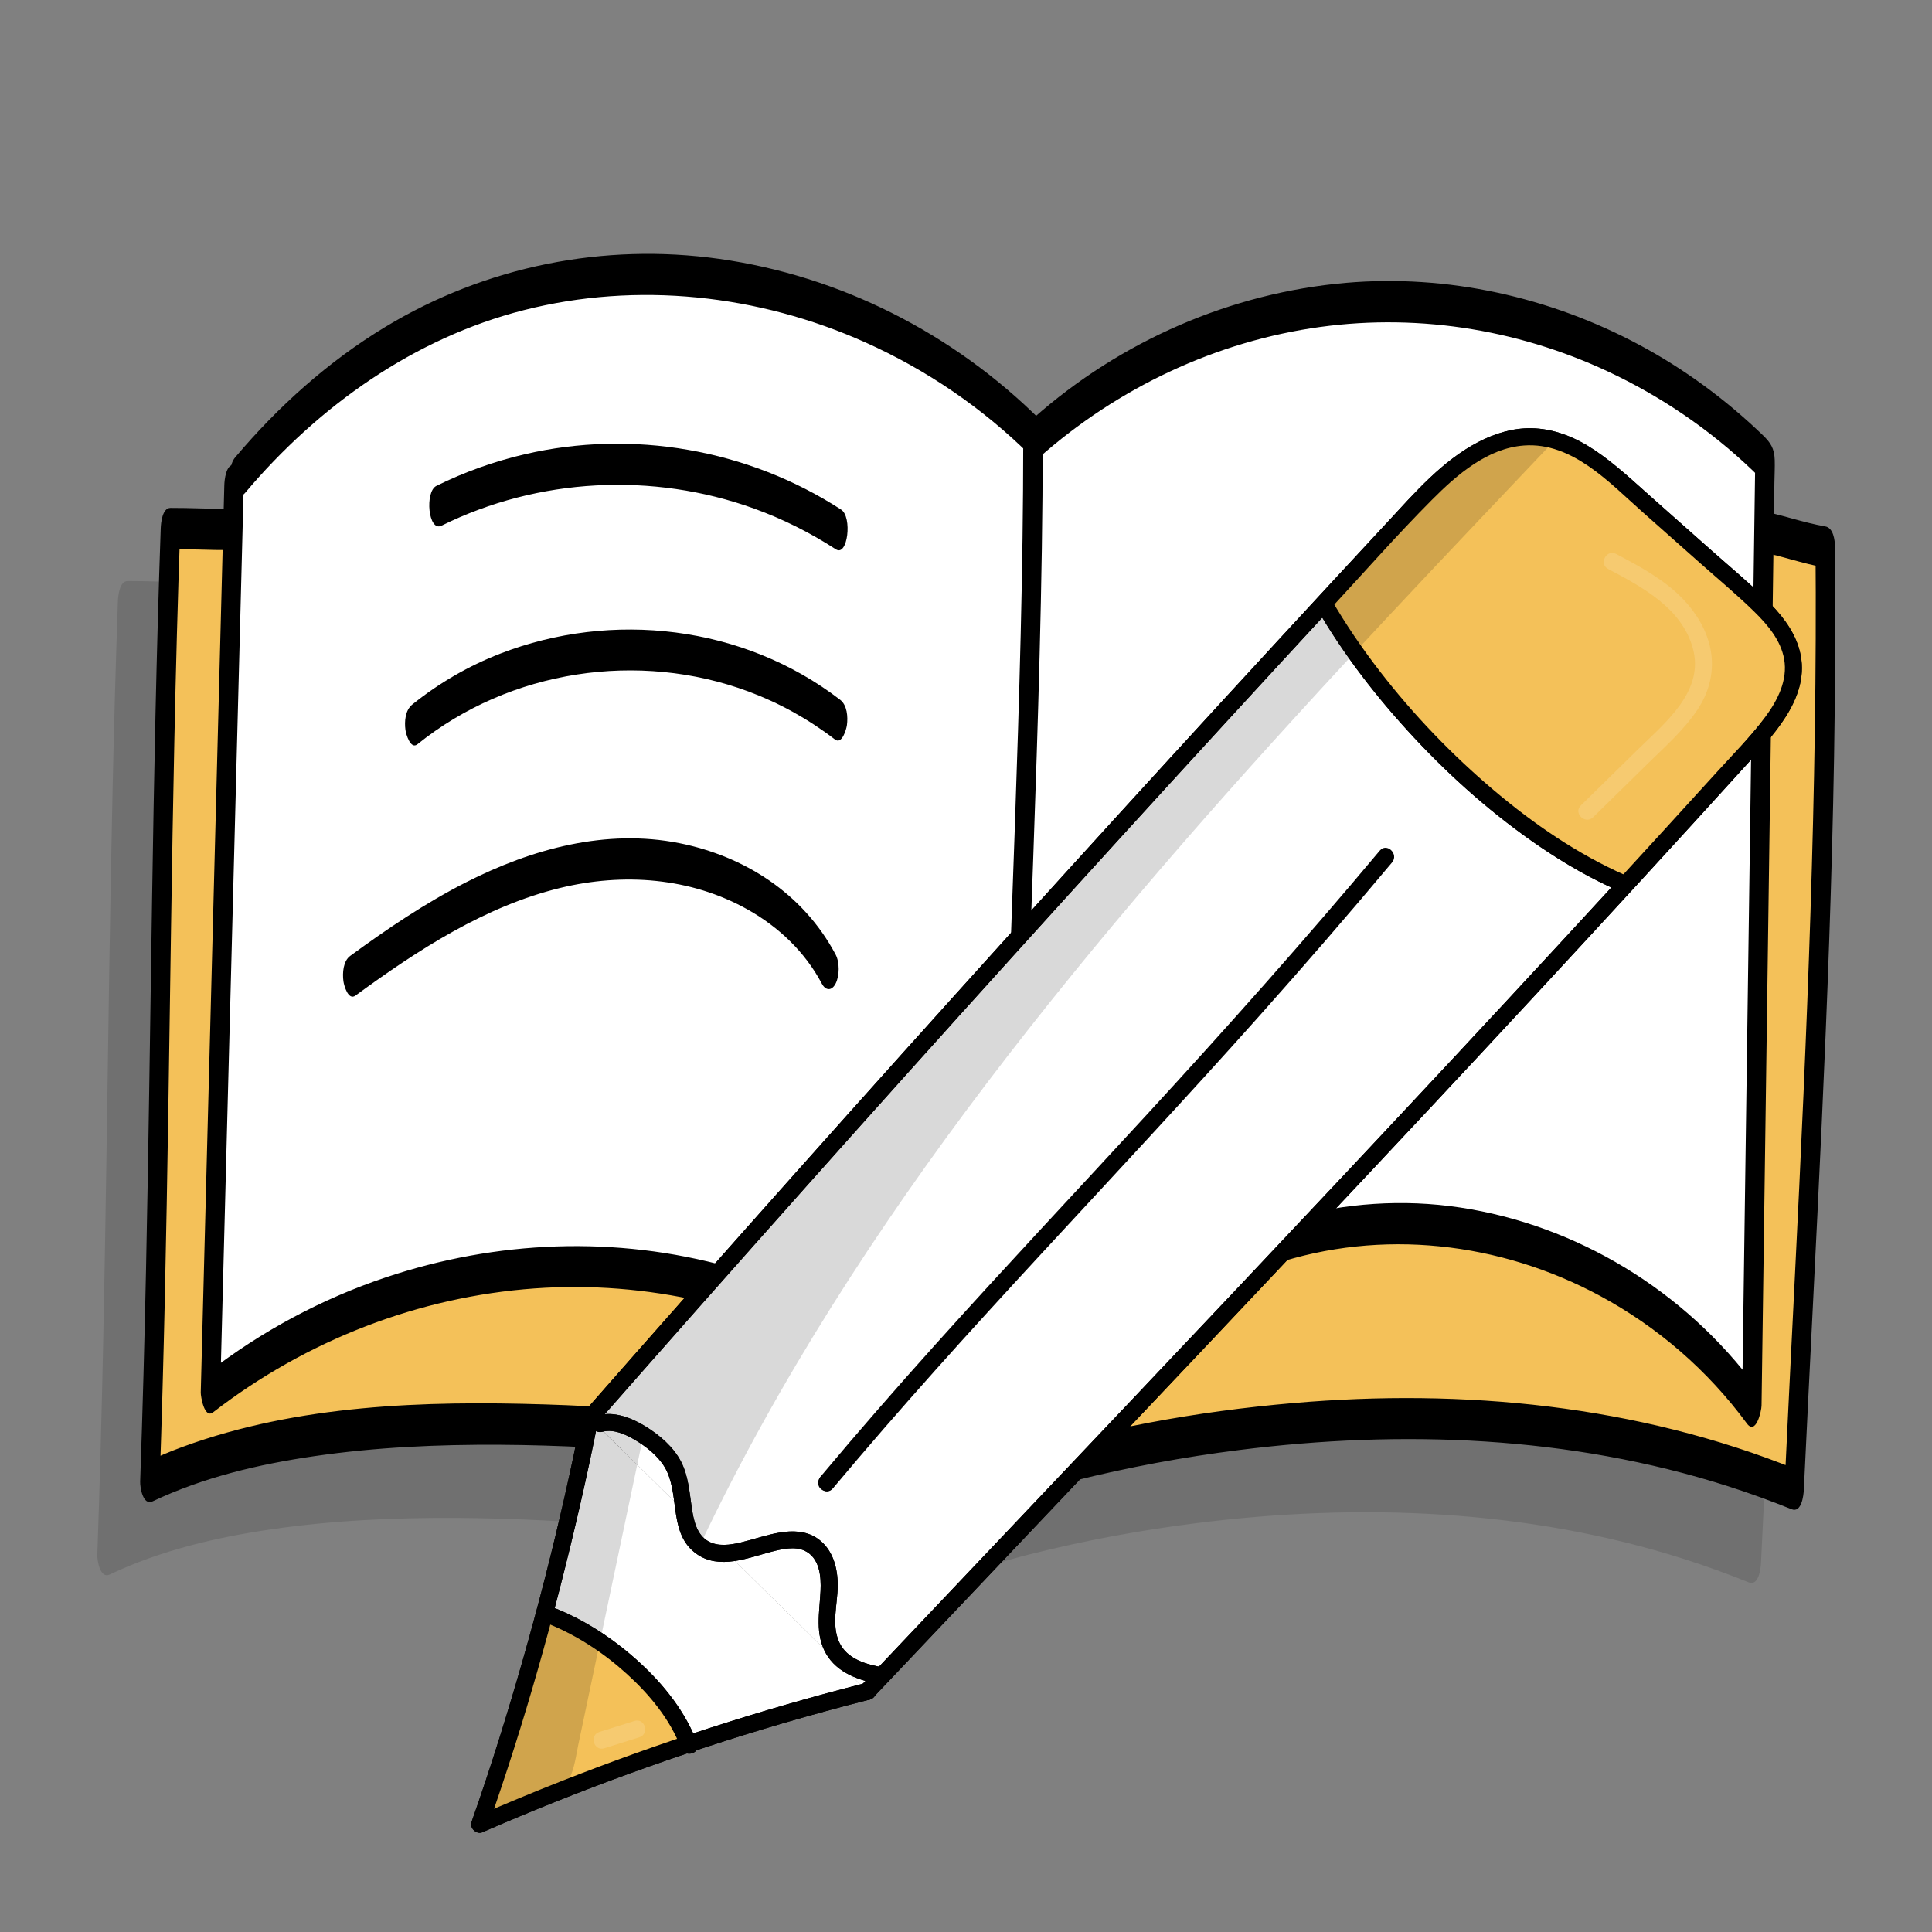<?xml version="1.0" encoding="utf-8"?>
<!-- Generator: Adobe Adobe Illustrator 24.2.0, SVG Export Plug-In . SVG Version: 6.00 Build 0)  -->
<svg version="1.1" xmlns="http://www.w3.org/2000/svg" xmlns:xlink="http://www.w3.org/1999/xlink" x="0px" y="0px"
	 viewBox="0 0 1700.79 1700.79" style="enable-background:new 0 0 1700.79 1700.79;" xml:space="preserve">
<rect x="0" y="0" width="1700.79" height="1700.79" fill="#808080" stroke="none"/>
<style type="text/css">
	.st0{opacity:0.122;}
	.st1{fill:#F4C159;}
	.st2{fill:#FFFFFF;}
	.st3{opacity:0.149;}
	.st4{opacity:0.141;}
</style>
<g id="Ebene_1">
</g>
<g id="Ebene_2">
	<g>
		<g id="Ebene_3">
			<g class="st0">
				<path d="M164.84,530.49c-10.7,0.11-41.8-0.96-52.5-0.85c-10.03,283.9-8.06,555.07-18.07,838.97
					c238.66-113.81,747.52,0.27,747.52,0.27s364.82-129.45,699.96,6.6c13.79-291.9,29.88-540.74,27.38-829.56
					c-29.34-4.84-31.26-9.67-60.59-14.51"/>
				<g>
					<path d="M164.84,512.35c-17.51,0.09-34.99-0.94-52.5-0.85c-7.2,0.04-8.4,13.21-8.57,18.14
						c-7.63,217.28-8.35,434.75-12.93,652.11c-1.32,62.29-2.97,124.59-5.16,186.86c-0.19,5.13,2.47,21.46,10.85,17.49
						c44.92-21.28,93.46-32.67,142.03-39.76c54.39-7.95,109.44-10.41,164.3-10.07c103.59,0.65,207.15,11.25,309.59,27.14
						c32.75,5.08,65.41,10.74,97.95,17.12c8.47,1.67,16.94,3.37,25.39,5.19c3.57,0.76,5.45,1.42,8.93,0.42
						c21.12-6.11,41.13-12.66,62.46-18.01c48.13-12.06,96.96-21.1,146.06-27.26c142.94-18,291.18-12.5,429.63,31.67
						c19.08,6.1,37.94,12.93,56.56,20.44c8.78,3.54,10.6-11.97,10.85-17.49c10.15-214.82,22.94-429.58,26.58-644.67
						c1.05-61.62,1.34-123.26,0.81-184.89c-0.05-6.13-1.42-16.92-8.57-18.14c-20.52-3.5-40.07-10.99-60.59-14.51
						c-10.8-1.85-12.46,34.16,0,36.28c20.52,3.5,40.07,10.99,60.59,14.51c-2.86-6.04-5.71-12.1-8.57-18.14
						c1.8,214.58-7.54,428.87-18.21,643.11c-3.1,62.15-6.22,124.3-9.17,186.46c3.62-5.82,7.24-11.66,10.85-17.49
						c-140.66-56.76-293.58-71.4-442.88-58.5c-85.37,7.38-171.28,22.68-253.32,49.14c-2.45,0.8-4.94,1.54-7.36,2.45
						c-2.4,0.89,2.38,0.53,0.62-0.49c-4.13-2.38-11.38-2.43-15.93-3.37c-28.2-5.79-56.53-10.92-84.92-15.64
						c-98.6-16.36-198.2-27.74-297.99-30.84c-106.1-3.3-217.8,0.15-319.04,37.31c-10.56,3.88-20.97,8.24-31.19,13.06
						c3.62,5.82,7.24,11.66,10.85,17.49c7.63-217.28,8.35-434.75,12.93-652.11c1.32-62.29,2.97-124.59,5.16-186.86
						c-2.86,6.04-5.71,12.1-8.57,18.14c17.51-0.09,34.99,0.94,52.5,0.85C176.76,548.56,176.79,512.28,164.84,512.35L164.84,512.35z"
						/>
				</g>
			</g>
		</g>
		<g id="Ebene_3_Kopie">
			<g>
				<path class="st1" d="M202.56,466.11c-10.7,0.11-41.8-0.96-52.5-0.85c-10.03,283.9-8.06,555.07-18.07,838.97
					c238.66-113.81,747.52,0.27,747.52,0.27s364.82-129.45,699.96,6.6c13.78-291.9,29.88-540.74,27.38-829.56
					c-29.34-4.84-31.26-9.67-60.59-14.51"/>
				<g>
					<path d="M202.56,447.97c-17.51,0.09-34.99-0.94-52.5-0.85c-7.2,0.04-8.4,13.21-8.57,18.14
						c-7.63,217.28-8.35,434.75-12.93,652.11c-1.32,62.29-2.97,124.59-5.16,186.86c-0.19,5.13,2.47,21.46,10.85,17.49
						c44.92-21.28,93.46-32.67,142.03-39.76c54.39-7.95,109.44-10.41,164.3-10.07c103.59,0.65,207.15,11.25,309.59,27.14
						c32.75,5.08,65.41,10.74,97.95,17.12c8.47,1.67,16.94,3.37,25.39,5.19c3.57,0.76,5.45,1.42,8.93,0.42
						c21.12-6.11,41.13-12.66,62.46-18.01c48.13-12.06,96.96-21.1,146.06-27.26c142.94-18,291.18-12.5,429.63,31.67
						c19.08,6.1,37.94,12.93,56.56,20.44c8.78,3.54,10.6-11.97,10.85-17.49c10.15-214.82,22.94-429.58,26.58-644.67
						c1.05-61.62,1.34-123.26,0.81-184.89c-0.05-6.13-1.42-16.92-8.57-18.14c-20.52-3.5-40.07-10.99-60.59-14.51
						c-10.8-1.85-12.46,34.16,0,36.28c20.52,3.5,40.07,10.99,60.59,14.51c-2.86-6.04-5.71-12.1-8.57-18.14
						c1.8,214.58-7.54,428.87-18.21,643.11c-3.1,62.15-6.22,124.3-9.17,186.46c3.62-5.82,7.24-11.66,10.85-17.49
						c-140.66-56.76-293.58-71.4-442.88-58.5c-85.37,7.38-171.28,22.68-253.32,49.14c-2.45,0.8-4.94,1.54-7.36,2.43
						c-2.4,0.89,2.38,0.53,0.62-0.49c-4.13-2.38-11.38-2.43-15.93-3.37c-28.2-5.79-56.53-10.92-84.92-15.64
						c-98.6-16.36-198.2-27.74-297.99-30.84c-106.1-3.3-217.8,0.15-319.04,37.31c-10.56,3.88-20.97,8.24-31.19,13.06
						c3.62,5.82,7.24,11.66,10.85,17.49c7.63-217.28,8.35-434.75,12.93-652.11c1.32-62.29,2.97-124.59,5.16-186.86
						c-2.86,6.04-5.71,12.1-8.57,18.14c17.51-0.09,34.99,0.94,52.5,0.85C214.48,484.18,214.51,447.9,202.56,447.97L202.56,447.97z"
						/>
				</g>
			</g>
		</g>
		<g id="Ebene_2_1_">
			<g>
				<path class="st2" d="M206.04,427.17c-6.91,266.21-13.84,532.44-20.75,798.64c103.99-80.83,235.99-120.34,364.58-109.13
					c128.61,11.21,252.71,73.03,342.79,170.77c62.96-118.29,184.09-199.6,312.06-209.45c127.97-9.85,258.95,52.04,337.42,159.45
					c3.87-277.55,7.73-555.07,11.61-832.62c-85.09-85.15-200.4-135.71-317.48-139.19c-117.09-3.48-234.87,40.11-324.37,120.05
					c-96.51-96.72-230.85-149.82-363.65-143.76c-132.81,6.06-248.61,71.2-336.91,176.34"/>
				<g>
					<path d="M197.47,427.17c-5.38,207.2-10.77,414.38-16.15,621.58c-1.53,59.03-3.07,118.06-4.59,177.07
						c-0.09,3.25,3.1,23.49,10.85,17.49c82.37-63.65,181.19-101.77,282.97-109.06c98.76-7.07,197.84,15.87,285.32,64.71
						c48.95,27.32,93.73,62.37,132.48,104.18c4.06,4.39,7.94,1.72,10.39-2.83c48.02-89.5,129.88-156.51,222.36-187.28
						c95.09-31.65,199.38-19.83,287.79,27.95c50.17,27.12,94.33,65.12,128.95,112.18c7.87,10.68,12.82-10.85,12.89-15.66
						c3.19-229.28,6.4-458.55,9.58-687.81c0.39-27.75,0.77-55.51,1.17-83.26c0.19-13.88,0.39-27.75,0.58-41.63
						c0.09-6.62,0.48-13.3,0.27-19.92c-0.29-10.12-3.69-15.24-10.42-21.73c-32.52-31.36-68.91-58.1-108.15-79.2
						c-79.42-42.68-169.93-62.64-258.83-54.95c-100.54,8.71-198.01,50.65-275.3,119.25c2.19,0.62,4.41,1.22,6.6,1.83
						c-77.62-77.33-177.47-127.36-283.17-142.2c-101.31-14.22-205.2,6.24-294.04,60.03c-49.69,30.08-93.94,69.64-132,114.76
						c-5.18,6.13-5.18,17.4-3.07,24.82c1.54,5.42,6.48,12.72,11.73,6.51c65.12-77.19,149.54-136.51,245.25-160.92
						c99.91-25.49,206.88-13.86,301.21,28.5c53.51,24.02,103.11,57.69,145.46,99.84c1.46,1.45,4.44,3.76,6.6,1.83
						c70.26-62.37,157.05-102.93,248.03-115.41c89.17-12.24,180.35,3.17,261.81,43.3c45.92,22.62,88.49,52.7,125.4,89.41
						c-1.42-5.22-2.83-10.45-4.25-15.66c-3.02,216-6.02,431.99-9.04,647.99c-0.86,61.55-1.71,123.08-2.57,184.63
						c4.3-5.22,8.61-10.45,12.89-15.66c-63.46-86.2-159.06-143.44-261.12-158.85c-100.57-15.2-204.01,14.49-285.73,77.8
						c-46.17,35.77-84.77,81.21-113.04,133.89c3.46-0.94,6.93-1.89,10.39-2.83c-70.06-75.59-158.65-129.58-255.35-156.53
						c-99.32-27.68-204.42-23.55-302.19,9.25c-56.03,18.79-108.99,47.13-156.47,83.81c3.62,5.82,7.24,11.66,10.85,17.49
						c5.38-207.2,10.77-414.38,16.15-621.58c1.53-59.03,3.07-118.06,4.59-177.07c0.14-5.44-1.54-17.92-8.57-18.14
						C198.91,408.81,197.61,422.41,197.47,427.17L197.47,427.17z"/>
				</g>
			</g>
			<g>
				<path class="st2" d="M909.35,389.34c0,271.74-21.95,604.29-21.95,885.43"/>
				<g>
					<path d="M900.78,389.34c-0.03,112.89-3.5,225.76-7.39,338.57c-4.08,118.04-8.81,236.06-11.81,354.13
						c-1.63,64.23-2.73,128.49-2.74,192.74c0,5.44,1.46,17.92,8.57,18.14c7.05,0.22,8.57-13.39,8.57-18.14
						c0.03-115.14,3.45-230.24,7.39-345.28c4.03-117.42,8.78-234.83,11.81-352.28c1.61-62.6,2.73-125.24,2.74-187.88
						c0-5.44-1.46-17.92-8.57-18.14C902.3,370.99,900.78,384.61,900.78,389.34L900.78,389.34z"/>
				</g>
			</g>
			<g>
				<path class="st2" d="M310.6,858.96c65-47.65,135.86-91.5,214.4-101.31c78.53-9.81,166.36,22.15,204.54,95.42"/>
				<g>
					<path d="M312.88,876.47c55.02-40.25,114.24-78.69,180.16-94.76c55.4-13.5,114.89-9.41,165.61,19.23
						c26.71,15.09,49.91,36.86,64.83,64.98c3.39,6.39,8.76,6.51,12.12,0c3.55-6.88,3.67-18.74,0-25.65
						c-28.77-54.17-80.79-86.67-137.56-98.01c-64.35-12.84-129.52,4.86-187.61,34.39c-35.85,18.23-69.46,40.94-102.12,64.85
						c-6.24,4.57-6.96,15.04-5.98,22.31C302.83,867.63,306.62,881.04,312.88,876.47L312.88,876.47z"/>
				</g>
			</g>
			<g>
				<path class="st2" d="M365.17,637.72c105.53-85.75,264.88-87.55,372.14-4.23"/>
				<g>
					<path d="M367.45,655.21c81.82-65.85,194.98-82.41,291.64-46.4c27.11,10.1,52.69,24.29,75.94,42.18
						c6.14,4.72,10.03-8.83,10.54-12.66c0.98-7.36,0.21-17.56-5.98-22.31c-85.28-65.63-200.96-78.73-299.26-40.6
						c-27.78,10.78-53.89,25.87-77.43,44.82c-6.12,4.92-7,14.78-5.98,22.31C357.37,646.1,361.36,660.11,367.45,655.21L367.45,655.21
						z"/>
				</g>
			</g>
			<g>
				<path class="st2" d="M386.41,445.27c110.67-55.38,247.63-47.26,351.77,20.84"/>
				<g>
					<path d="M388.69,462.76c85.23-42.19,186.01-47.27,275.03-15.11c25.26,9.12,49.43,21.21,72.18,35.95
						c10.34,6.69,14.56-28.5,4.56-34.99c-82.33-53.37-184.33-70.69-278.51-48.71c-26.83,6.26-52.93,15.53-77.81,27.85
						C373.83,432.88,376.95,468.58,388.69,462.76L388.69,462.76z"/>
				</g>
			</g>
		</g>
	</g>
</g>
<g id="Ebene_3_1_">
	<g id="Ebene_3_2_">
		<g>
			<path class="st2" d="M519.33,1248.48c236.82-269.77,477.49-536.19,721.89-799.11c30.83-33.17,68.72-69.1,113.78-64.48
				c30.45,3.12,55.5,24.41,78.4,44.71c34.22,30.35,68.45,60.69,102.67,91.04c19.41,17.21,40.18,36.99,42.52,62.83
				c2.56,28.23-17.72,52.84-36.75,73.86c-254.94,281.61-517.19,555.79-778.32,831.65"/>
			<g>
				<path d="M524.75,1253.66c60.71-69.16,121.68-138.09,182.89-206.81c61.21-68.72,122.67-137.21,184.39-205.47
					c61.99-68.57,124.23-136.91,186.72-205.03c31.11-33.91,62.27-67.76,93.5-101.55c29.33-31.73,57.99-64.36,88.49-94.97
					c21.75-21.83,48.69-45.27,80.89-47.64c42.44-3.12,75.27,32.8,104.32,58.55c17.11,15.17,34.22,30.35,51.33,45.52
					c15.76,13.97,32.07,27.51,47.11,42.26c11.71,11.49,23.31,25.12,26.25,41.77c3.25,18.41-5.7,36.06-16.32,50.46
					c-12.61,17.11-27.9,32.39-42.17,48.1c-15.33,16.88-30.69,33.73-46.08,50.56c-31.05,33.96-62.19,67.84-93.41,101.64
					c-62.44,67.58-125.22,134.84-188.19,201.92c-63.26,67.38-126.73,134.55-190.28,201.66c-63.28,66.82-126.63,133.58-189.93,200.38
					c-15.41,16.26-30.8,32.52-46.2,48.78c-6.64,7.02,4.21,17.37,10.85,10.36c64.7-68.34,129.48-136.61,194.22-204.92
					c64.71-68.29,129.38-136.62,193.86-205.13c64.48-68.5,128.76-137.19,192.73-206.18c63.99-69.01,127.64-138.32,190.83-208.05
					c24.45-26.99,55.18-60.28,42.92-99.89c-5.13-16.57-16.56-30.36-28.75-42.32c-15.04-14.75-31.35-28.29-47.11-42.26
					c-17.73-15.72-35.47-31.45-53.2-47.17c-16.48-14.62-32.64-29.94-51.03-42.2c-16.57-11.06-35.41-18.78-55.54-19.04
					c-16.23-0.21-32.04,4.68-46.34,12.09c-31.84,16.51-56.09,44.72-80.11,70.6c-31.88,34.32-63.68,68.71-95.42,103.16
					c-63.77,69.19-127.28,138.63-190.53,208.29c-63.25,69.66-126.24,139.57-188.97,209.7c-62.46,69.83-124.65,139.89-186.58,210.18
					c-15.35,17.42-30.68,34.85-45.99,52.29C507.54,1250.54,518.38,1260.92,524.75,1253.66L524.75,1253.66z"/>
			</g>
		</g>
		<g>
			<path class="st2" d="M519.33,1248.48c-22.5,114.28-58.22,247.57-97,357.39c110.31-48.12,224.53-87.25,341.17-116.9"/>
			<g>
				<path d="M512.01,1246.82c-18.74,95.02-42.93,189.11-71.83,281.54c-7.95,25.43-16.31,50.72-25.17,75.85
					c-1.79,5.06,4.55,11,9.48,8.85c86.01-37.47,174.33-69.56,264.38-95.91c25.47-7.46,51.07-14.44,76.79-20.99
					c9.38-2.39,5.02-16.74-4.33-14.37c-90.91,23.15-180.37,51.98-267.65,86.39c-24.7,9.73-49.2,19.92-73.53,30.52
					c3.16,2.95,6.32,5.9,9.48,8.85c32.21-91.34,58.45-184.9,80.25-279.25c6-25.96,11.6-52.01,16.76-78.15
					C528.5,1240.7,513.89,1237.3,512.01,1246.82L512.01,1246.82z"/>
			</g>
		</g>
		<g>
			<path class="st2" d="M486.51,1422.96c47.95,19.32,102.1,65.28,120.14,113.72"/>
			<g>
				<path d="M482.96,1429.57c25.46,10.36,48.81,25.78,69.1,44.25c19.82,18.05,37.82,39.72,47.41,65.03
					c3.4,8.99,17.79,4.72,14.37-4.33c-10.35-27.31-28.97-50.89-50.3-70.54c-21.46-19.78-46.39-36.61-73.48-47.64
					c-3.75-1.53-8.09-0.78-10.16,3.06C478.14,1422.69,479.18,1428.02,482.96,1429.57L482.96,1429.57z"/>
			</g>
		</g>
		<g>
			<path class="st2" d="M528.17,1253.23c21.08-6.25,56.65,18.93,65.71,38.96c10.4,23,3.07,55.55,23.86,69.87
				c28.57,19.67,72.94-21.78,99.85,0.1c11.35,9.23,13.16,25.8,12.12,40.39c-1.04,14.59-3.94,29.77,1.15,43.49
				c7.2,19.43,26.27,26.12,45.57,29.29"/>
			<g>
				<path d="M530.33,1260.41c10.93-2.97,23.32,3.69,32.2,9.39c9.65,6.21,19.68,14.92,24.6,25.54c10.92,23.61,2.04,55.55,26.08,72.6
					c20.01,14.2,45.23,3.45,66.31-2.02c9.07-2.35,20.16-4.8,28.69-0.86c13.29,6.14,14.78,22.59,14.14,35.53
					c-0.93,18.76-5.08,37.91,4.85,55.19c9.77,17.02,29.28,23.72,47.57,26.83c9.46,1.61,12.89-13.01,3.33-14.63
					c-15.08-2.56-32.63-7.26-39.44-22.59c-6.8-15.3-1.36-33.08-1.2-49.06c0.17-16.1-4.28-32.96-18.34-42.32
					c-9.62-6.41-21.47-6.74-32.52-4.91c-11.7,1.94-22.85,5.99-34.36,8.74c-9.42,2.25-20.15,3.85-28.79-1.08
					c-10.4-5.94-12.91-18.91-14.51-29.8c-1.99-13.53-2.99-27.63-9.29-40.03c-6.7-13.2-19.26-23.78-31.67-31.4
					c-12.21-7.49-27.57-13.43-41.97-9.51C516.67,1248.59,521.01,1262.95,530.33,1260.41L530.33,1260.41z"/>
			</g>
		</g>
		<g>
			<path class="st2" d="M1165.36,531.22c55.13,95.82,161.01,201.6,262.24,246.03"/>
			<g>
				<path d="M1158.96,535.12c23.82,41.25,53.32,79.27,85.74,114.09c33.54,36.03,70.75,68.84,111.49,96.51
					c21.49,14.6,44.08,27.62,67.86,38.13c8.77,3.87,15.95-9.31,7.1-13.21c-42.2-18.63-80.66-45.02-115.8-74.71
					c-37.06-31.31-71.02-66.62-100.68-105.03c-15.63-20.26-30.12-41.43-42.91-63.61C1166.91,518.92,1154.13,526.78,1158.96,535.12
					L1158.96,535.12z"/>
			</g>
		</g>
		<g>
			<path class="st2" d="M1220.04,754.04c-186.69,223.06-337.14,365.68-492.35,551.14"/>
			<g>
				<path d="M1214.62,748.86c-66.21,79.07-134.84,156.04-204.65,231.94c-62.04,67.47-124.88,134.21-186.13,202.39
					c-34.49,38.39-68.45,77.25-101.57,116.81c-6.18,7.38,4.65,17.76,10.85,10.36c58.72-70.13,120.13-137.91,182.18-205.1
					c64.42-69.75,129.28-139.1,192.48-209.96c39.92-44.76,79.2-90.1,117.7-136.08C1231.64,751.84,1220.82,741.46,1214.62,748.86
					L1214.62,748.86z"/>
			</g>
		</g>
	</g>
	<g id="Ebene_6">
		<g>
			<path class="st1" d="M1174.63,532.52c31.95-24,54.02-58.58,81.68-87.42c27.66-28.84,65.76-53.18,105.21-46.83
				c29.62,4.77,53.65,25.75,75.92,45.85c34.49,31.12,68.98,62.25,103.46,93.37c12.54,11.32,25.88,24.13,27.96,40.9
				c2.37,19.2-10.78,36.48-23.16,51.34c-33.88,40.66-67.78,81.32-101.66,121.98c-6.16,7.39-13.51,15.39-23.12,15.69
				c-6.23,0.19-12.01-2.99-17.38-6.15c-93.49-55.04-172.33-134.74-226.33-228.84"/>
			<g>
				<path class="st1" d="M1178.54,538.92c28.8-21.89,49.72-51.25,73.49-78.09c19.87-22.44,43.46-43.59,72.75-52.39
					c14.09-4.24,28.82-4.92,43.08-1.13c17.64,4.69,33.06,15.46,46.93,26.98c30.41,25.23,59.06,52.83,88.39,79.29
					c13.8,12.45,28.15,24.51,41.35,37.61c10.13,10.06,19.44,22.61,16.51,37.71c-3.04,15.66-14.73,28.36-24.61,40.22
					c-12.7,15.24-25.41,30.49-38.12,45.74c-12.92,15.5-25.84,31.01-38.76,46.51c-6.35,7.62-12.7,15.24-19.06,22.87
					c-4.28,5.15-8.76,11.37-14.94,14.38c-7.31,3.55-14.62-1.68-20.78-5.34c-7.61-4.52-15.1-9.2-22.51-14.04
					c-14.73-9.64-29.04-19.91-42.88-30.81c-55.81-43.93-104.14-97.2-142.11-157.23c-4.73-7.48-9.28-15.05-13.7-22.73
					c-4.82-8.39-17.62-0.53-12.8,7.83c37.53,65.19,86.72,123.69,144.5,171.85c14.55,12.13,29.67,23.59,45.22,34.4
					c7.74,5.39,15.61,10.6,23.6,15.62c7.55,4.76,15.23,10.12,23.44,13.67c8.28,3.57,16.79,4.05,24.98-0.01
					c6.81-3.38,12.11-9.22,16.93-14.96c13.61-16.21,27.11-32.53,40.66-48.79c13.56-16.26,27.11-32.53,40.66-48.79
					c12.06-14.47,25.39-28.58,35.44-44.58c8.92-14.2,13.74-31.45,7.47-47.69c-6.11-15.8-19.04-27.22-31.31-38.29
					c-31.28-28.23-62.57-56.47-93.85-84.7c-28.12-25.38-58.59-53.6-98.78-54.26c-31.74-0.52-61.06,16.24-84.41,36.39
					c-27.73,23.95-47.84,55.16-73.49,81.13c-6.64,6.73-13.62,13.1-21.14,18.83c-3.24,2.47-4.71,6.59-2.48,10.31
					C1170.15,539.65,1175.33,541.37,1178.54,538.92L1178.54,538.92z"/>
			</g>
		</g>
		<g>
			<path class="st1" d="M494.13,1435.93c44.11,14.65,81.71,47.84,101.74,89.78c-53.12,21.73-106.24,43.46-159.36,65.2
				c17.71-53.26,35.41-106.52,53.12-159.78"/>
			<g>
				<path class="st1" d="M492.46,1443.24c42.42,14.33,77.58,46.2,97,86.38c1.41-3.7,2.82-7.39,4.23-11.1
					c-53.12,21.73-106.24,43.46-159.36,65.2c3.16,2.95,6.32,5.9,9.48,8.85c17.71-53.26,35.41-106.52,53.12-159.78
					c3.04-9.14-11.6-12.44-14.63-3.33c-17.71,53.26-35.41,106.52-53.12,159.78c-1.71,5.14,4.47,10.89,9.48,8.85
					c53.12-21.73,106.24-43.46,159.36-65.2c4.79-1.96,6.48-6.46,4.23-11.1c-21.26-43.96-60.34-77.6-106.47-93.18
					C486.67,1425.53,483.37,1440.17,492.46,1443.24L492.46,1443.24z"/>
			</g>
		</g>
	</g>
	<g id="Ebene_3_Kopie_1_">
		<g>
			<g>
				<path d="M724.14,1311.8c8.5,4.57,15.62-8.64,7.1-13.21C722.73,1294.02,715.62,1307.22,724.14,1311.8L724.14,1311.8z"/>
			</g>
		</g>
		<g>
			<g>
				<path d="M524.75,1253.66c60.71-69.16,121.68-138.09,182.89-206.81c61.21-68.72,122.67-137.21,184.39-205.47
					c61.99-68.57,124.23-136.91,186.72-205.03c31.11-33.91,62.27-67.76,93.5-101.55c29.33-31.73,57.99-64.36,88.49-94.97
					c21.75-21.83,48.69-45.27,80.89-47.64c42.44-3.12,75.27,32.8,104.32,58.55c17.11,15.17,34.22,30.35,51.33,45.52
					c15.76,13.97,32.07,27.51,47.11,42.26c11.71,11.49,23.31,25.12,26.25,41.77c3.25,18.41-5.7,36.06-16.32,50.46
					c-12.61,17.11-27.9,32.39-42.17,48.1c-15.33,16.88-30.69,33.73-46.08,50.56c-31.05,33.96-62.19,67.84-93.41,101.64
					c-62.44,67.58-125.22,134.84-188.19,201.92c-63.26,67.38-126.73,134.55-190.28,201.66c-63.28,66.82-126.63,133.58-189.93,200.38
					c-15.41,16.26-30.8,32.52-46.2,48.78c-6.64,7.02,4.21,17.37,10.85,10.36c64.7-68.34,129.48-136.61,194.22-204.92
					c64.71-68.29,129.38-136.62,193.86-205.13c64.48-68.5,128.76-137.19,192.73-206.18c63.99-69.01,127.64-138.32,190.83-208.05
					c24.45-26.99,55.18-60.28,42.92-99.89c-5.13-16.57-16.56-30.36-28.75-42.32c-15.04-14.75-31.35-28.29-47.11-42.26
					c-17.73-15.72-35.47-31.45-53.2-47.17c-16.48-14.62-32.64-29.94-51.03-42.2c-16.57-11.06-35.41-18.78-55.54-19.04
					c-16.23-0.21-32.04,4.68-46.34,12.09c-31.84,16.51-56.09,44.72-80.11,70.6c-31.88,34.32-63.68,68.71-95.42,103.16
					c-63.77,69.19-127.28,138.63-190.53,208.29c-63.25,69.66-126.24,139.57-188.97,209.7c-62.46,69.83-124.65,139.89-186.58,210.18
					c-15.35,17.42-30.68,34.85-45.99,52.29C507.54,1250.54,518.38,1260.92,524.75,1253.66L524.75,1253.66z"/>
			</g>
		</g>
		<g>
			<g>
				<path d="M512.01,1246.82c-18.74,95.02-42.93,189.11-71.83,281.54c-7.95,25.43-16.31,50.72-25.17,75.85
					c-1.79,5.06,4.55,11,9.48,8.85c86.01-37.47,174.33-69.56,264.38-95.91c25.47-7.46,51.07-14.44,76.79-20.99
					c9.38-2.39,5.02-16.74-4.33-14.37c-90.91,23.15-180.37,51.98-267.65,86.39c-24.7,9.73-49.2,19.92-73.53,30.52
					c3.16,2.95,6.32,5.9,9.48,8.85c32.21-91.34,58.45-184.9,80.25-279.25c6-25.96,11.6-52.01,16.76-78.15
					C528.5,1240.7,513.89,1237.3,512.01,1246.82L512.01,1246.82z"/>
			</g>
		</g>
		<g>
			<g>
				<path d="M482.96,1429.57c25.46,10.36,48.81,25.78,69.1,44.25c19.82,18.05,37.82,39.72,47.41,65.03
					c3.4,8.99,17.79,4.72,14.37-4.33c-10.35-27.31-28.97-50.89-50.3-70.54c-21.46-19.78-46.39-36.61-73.48-47.64
					c-3.75-1.53-8.09-0.78-10.16,3.06C478.14,1422.69,479.18,1428.02,482.96,1429.57L482.96,1429.57z"/>
			</g>
		</g>
		<g>
			<g>
				<path d="M530.33,1260.41c10.93-2.97,23.32,3.69,32.2,9.39c9.65,6.21,19.68,14.92,24.6,25.54c10.92,23.61,2.04,55.55,26.08,72.6
					c20.01,14.2,45.23,3.45,66.31-2.02c9.07-2.35,20.16-4.8,28.69-0.86c13.29,6.14,14.78,22.59,14.14,35.53
					c-0.93,18.76-5.08,37.91,4.85,55.19c9.77,17.02,29.28,23.72,47.57,26.83c9.46,1.61,12.89-13.01,3.33-14.63
					c-15.08-2.56-32.63-7.26-39.44-22.59c-6.8-15.3-1.36-33.08-1.2-49.06c0.17-16.1-4.28-32.96-18.34-42.32
					c-9.62-6.41-21.47-6.74-32.52-4.91c-11.7,1.94-22.85,5.99-34.36,8.74c-9.42,2.25-20.15,3.85-28.79-1.08
					c-10.4-5.94-12.91-18.91-14.51-29.8c-1.99-13.53-2.99-27.63-9.29-40.03c-6.7-13.2-19.26-23.78-31.67-31.4
					c-12.21-7.49-27.57-13.43-41.97-9.51C516.67,1248.59,521.01,1262.95,530.33,1260.41L530.33,1260.41z"/>
			</g>
		</g>
		<g>
			<g>
				<path d="M1158.96,535.12c23.82,41.25,53.32,79.27,85.74,114.09c33.54,36.03,70.75,68.84,111.49,96.51
					c21.49,14.6,44.08,27.62,67.86,38.13c8.77,3.87,15.95-9.31,7.1-13.21c-42.2-18.63-80.66-45.02-115.8-74.71
					c-37.06-31.31-71.02-66.62-100.68-105.03c-15.63-20.26-30.12-41.43-42.91-63.61C1166.91,518.92,1154.13,526.78,1158.96,535.12
					L1158.96,535.12z"/>
			</g>
		</g>
	</g>
	<g id="Ebene_8">
		<g class="st3">
			<path d="M1360.25,385.62c-276.7,291.18-576.88,605.55-749.32,968.33c7.92-37.08-12.09-78.29-46.13-95
				c-9.13-4.48-20.17-8.46-23.46-18.07c-3.71-10.84,4.73-21.73,12.57-30.08c807.38-861.06,737.95-825.94,801.07-825.9"/>
			<g>
				<path d="M1354.82,380.44c-54.78,57.64-109.58,115.27-163.73,173.51c-55.01,59.16-109.37,118.95-162.35,179.95
					C975.67,795,923.99,857.33,874.55,921.42c-49.18,63.75-96.17,129.24-139.84,196.89c-42.9,66.47-82.6,135.08-117.71,205.98
					c-4.29,8.67-8.52,17.38-12.68,26.12c4.64,1.74,9.28,3.47,13.92,5.22c4.45-22.05,0.51-44.85-10.22-64.54
					c-5.21-9.56-12.15-18.4-20.32-25.61c-8.91-7.88-18.96-12.42-29.32-17.95c-4.28-2.29-9.36-5.22-10.35-10.43
					c-0.96-5.14,2.56-10.52,5.49-14.41c8.39-11.16,19.13-20.93,28.67-31.11c19.92-21.26,39.83-42.54,59.72-63.82
					c69.26-74.11,138.37-148.36,207.27-222.79c53.06-57.32,106-114.75,158.79-172.3c39.37-42.91,78.65-85.89,117.89-128.91
					c28-30.7,55.96-61.41,84.02-92.04c18.74-20.45,37.49-40.89,56.57-61.03c11.69-12.34,23.47-24.65,35.9-36.26
					c4.03-3.77,8.17-7.42,12.44-10.92c-2.69,2.21,0.49-0.38,1.29-0.98c0.83-0.63,1.66-1.25,2.51-1.86c1.51-1.08,3.05-2.13,4.63-3.1
					c1.39-0.85,2.82-1.63,4.26-2.39c1.68-0.88,1.6-0.67,0.33-0.19c0.66-0.25,1.29-0.56,1.96-0.79c1.22-0.43,2.42-0.83,3.67-1.15
					c0.59-0.15,1.2-0.24,1.79-0.4c2.21-0.58-2.05,0.14-0.02,0c5.2-0.36,10.28-0.4,15.51-0.3c1.52,0.03,3.02,0.06,4.54,0.06
					c9.65,0.01,9.11-14.98-0.54-14.99c-5.55-0.01-11.12-0.45-16.67-0.1c-6.51,0.42-12.5,2.13-18.34,5.04
					c-7.85,3.92-14.75,9.75-21.32,15.49c-11.19,9.78-21.61,20.45-31.92,31.13c-17.31,17.92-34.21,36.24-51.08,54.57
					c-25.82,28.05-51.48,56.24-77.16,84.4c-36.58,40.1-73.18,80.21-109.83,120.24c-49.77,54.34-99.65,108.57-149.65,162.71
					c-65.53,70.95-131.25,141.71-197.12,212.34c-39.42,42.26-78.88,84.47-118.4,126.64c-13.86,14.79-42.47,38.66-24.82,60.85
					c7.5,9.42,19.71,12.46,29.58,18.59c9.05,5.62,16.82,13.43,22.75,22.24c11.95,17.75,17.1,39.63,12.84,60.73
					c-1.62,8.03,10.17,13.11,13.92,5.22c33.79-70.99,72.19-139.72,113.97-206.31c42.62-67.94,88.72-133.66,137.18-197.56
					c48.65-64.14,99.65-126.5,152.09-187.57c52.43-61.06,106.33-120.85,160.96-179.95c54.13-58.56,109-116.43,163.93-174.24
					c6.68-7.03,13.35-14.05,20.02-21.07C1372.34,383.79,1361.47,373.44,1354.82,380.44L1354.82,380.44z"/>
			</g>
		</g>
		<g class="st3">
			<path d="M557.01,1271.83c-19.39,92.09-38.77,184.17-58.16,276.25c-1.31,6.25-2.73,12.72-6.59,17.81
				c-14.27,18.81-52.02,8.47-61.18,30.23c36.25-98.47,64.33-199.95,83.88-303.04c2.3-12.15,5.06-25.34,14.55-33.28
				c9.48-7.94,27.76-5.34,29.83,6.85"/>
			<g>
				<path d="M549.7,1270.17c-11.68,55.45-23.35,110.89-35.02,166.34c-5.8,27.56-11.6,55.12-17.41,82.69
					c-1.36,6.49-2.73,12.97-4.09,19.46c-1.45,6.91-2.19,15.21-5.96,21.32c-3.82,6.19-10.94,8.51-17.64,10.21
					c-16.21,4.1-37.19,4.83-45.1,22.41c4.64,1.74,9.28,3.47,13.92,5.22c35.75-97.29,63.64-197.45,83.15-299.26
					c2.08-10.86,3.48-27.03,13.74-33.7c5.24-3.4,15.3-3.26,16.87,3.97c2.04,9.45,16.38,5.07,14.37-4.33
					c-2.04-9.47-10.69-15.37-19.94-16.44c-10.72-1.25-20.69,3.04-27.23,11.64c-8.21,10.81-10.29,24.44-12.79,37.42
					c-2.68,13.91-5.52,27.79-8.51,41.63c-11.96,55.37-26.39,110.21-43.24,164.31c-9.57,30.73-19.94,61.21-31.04,91.42
					c-2.9,7.89,10.46,12.9,13.92,5.22c5.66-12.58,25.37-12.26,37.27-15.42c7.85-2.08,15.83-5.47,21.4-11.59
					c8.83-9.71,10.07-24.23,12.66-36.53c11.74-55.77,23.48-111.54,35.22-167.31c6.69-31.78,13.38-63.55,20.07-95.33
					C566.31,1264.08,551.69,1260.69,549.7,1270.17L549.7,1270.17z"/>
			</g>
		</g>
	</g>
	<g id="Ebene_9">
		<g class="st4">
			<g>
				<path class="st2" d="M1415.67,500.86c30.02,15.88,64.68,34.36,74.53,69.61c10.57,37.84-24.13,65.55-48.06,89.04
					c-16.83,16.52-33.67,33.04-50.5,49.56c-6.91,6.78,3.98,17.11,10.85,10.36c16.13-15.82,32.24-31.65,48.37-47.46
					c15.15-14.87,31.42-29.24,43.32-46.97c10.81-16.09,15.36-34.74,11.57-53.83c-3.29-16.6-12.65-31.84-24.27-43.93
					c-16.5-17.15-37.91-28.57-58.72-39.58C1414.23,483.14,1407.12,496.34,1415.67,500.86L1415.67,500.86z"/>
			</g>
		</g>
		<g class="st4">
			<g>
				<path class="st2" d="M532.01,1539.04c10.28-3.23,20.57-6.45,30.85-9.67c9.22-2.89,4.9-17.27-4.33-14.37
					c-10.28,3.23-20.57,6.45-30.85,9.67C518.46,1527.57,522.78,1541.94,532.01,1539.04L532.01,1539.04z"/>
			</g>
		</g>
	</g>
</g>
</svg>
